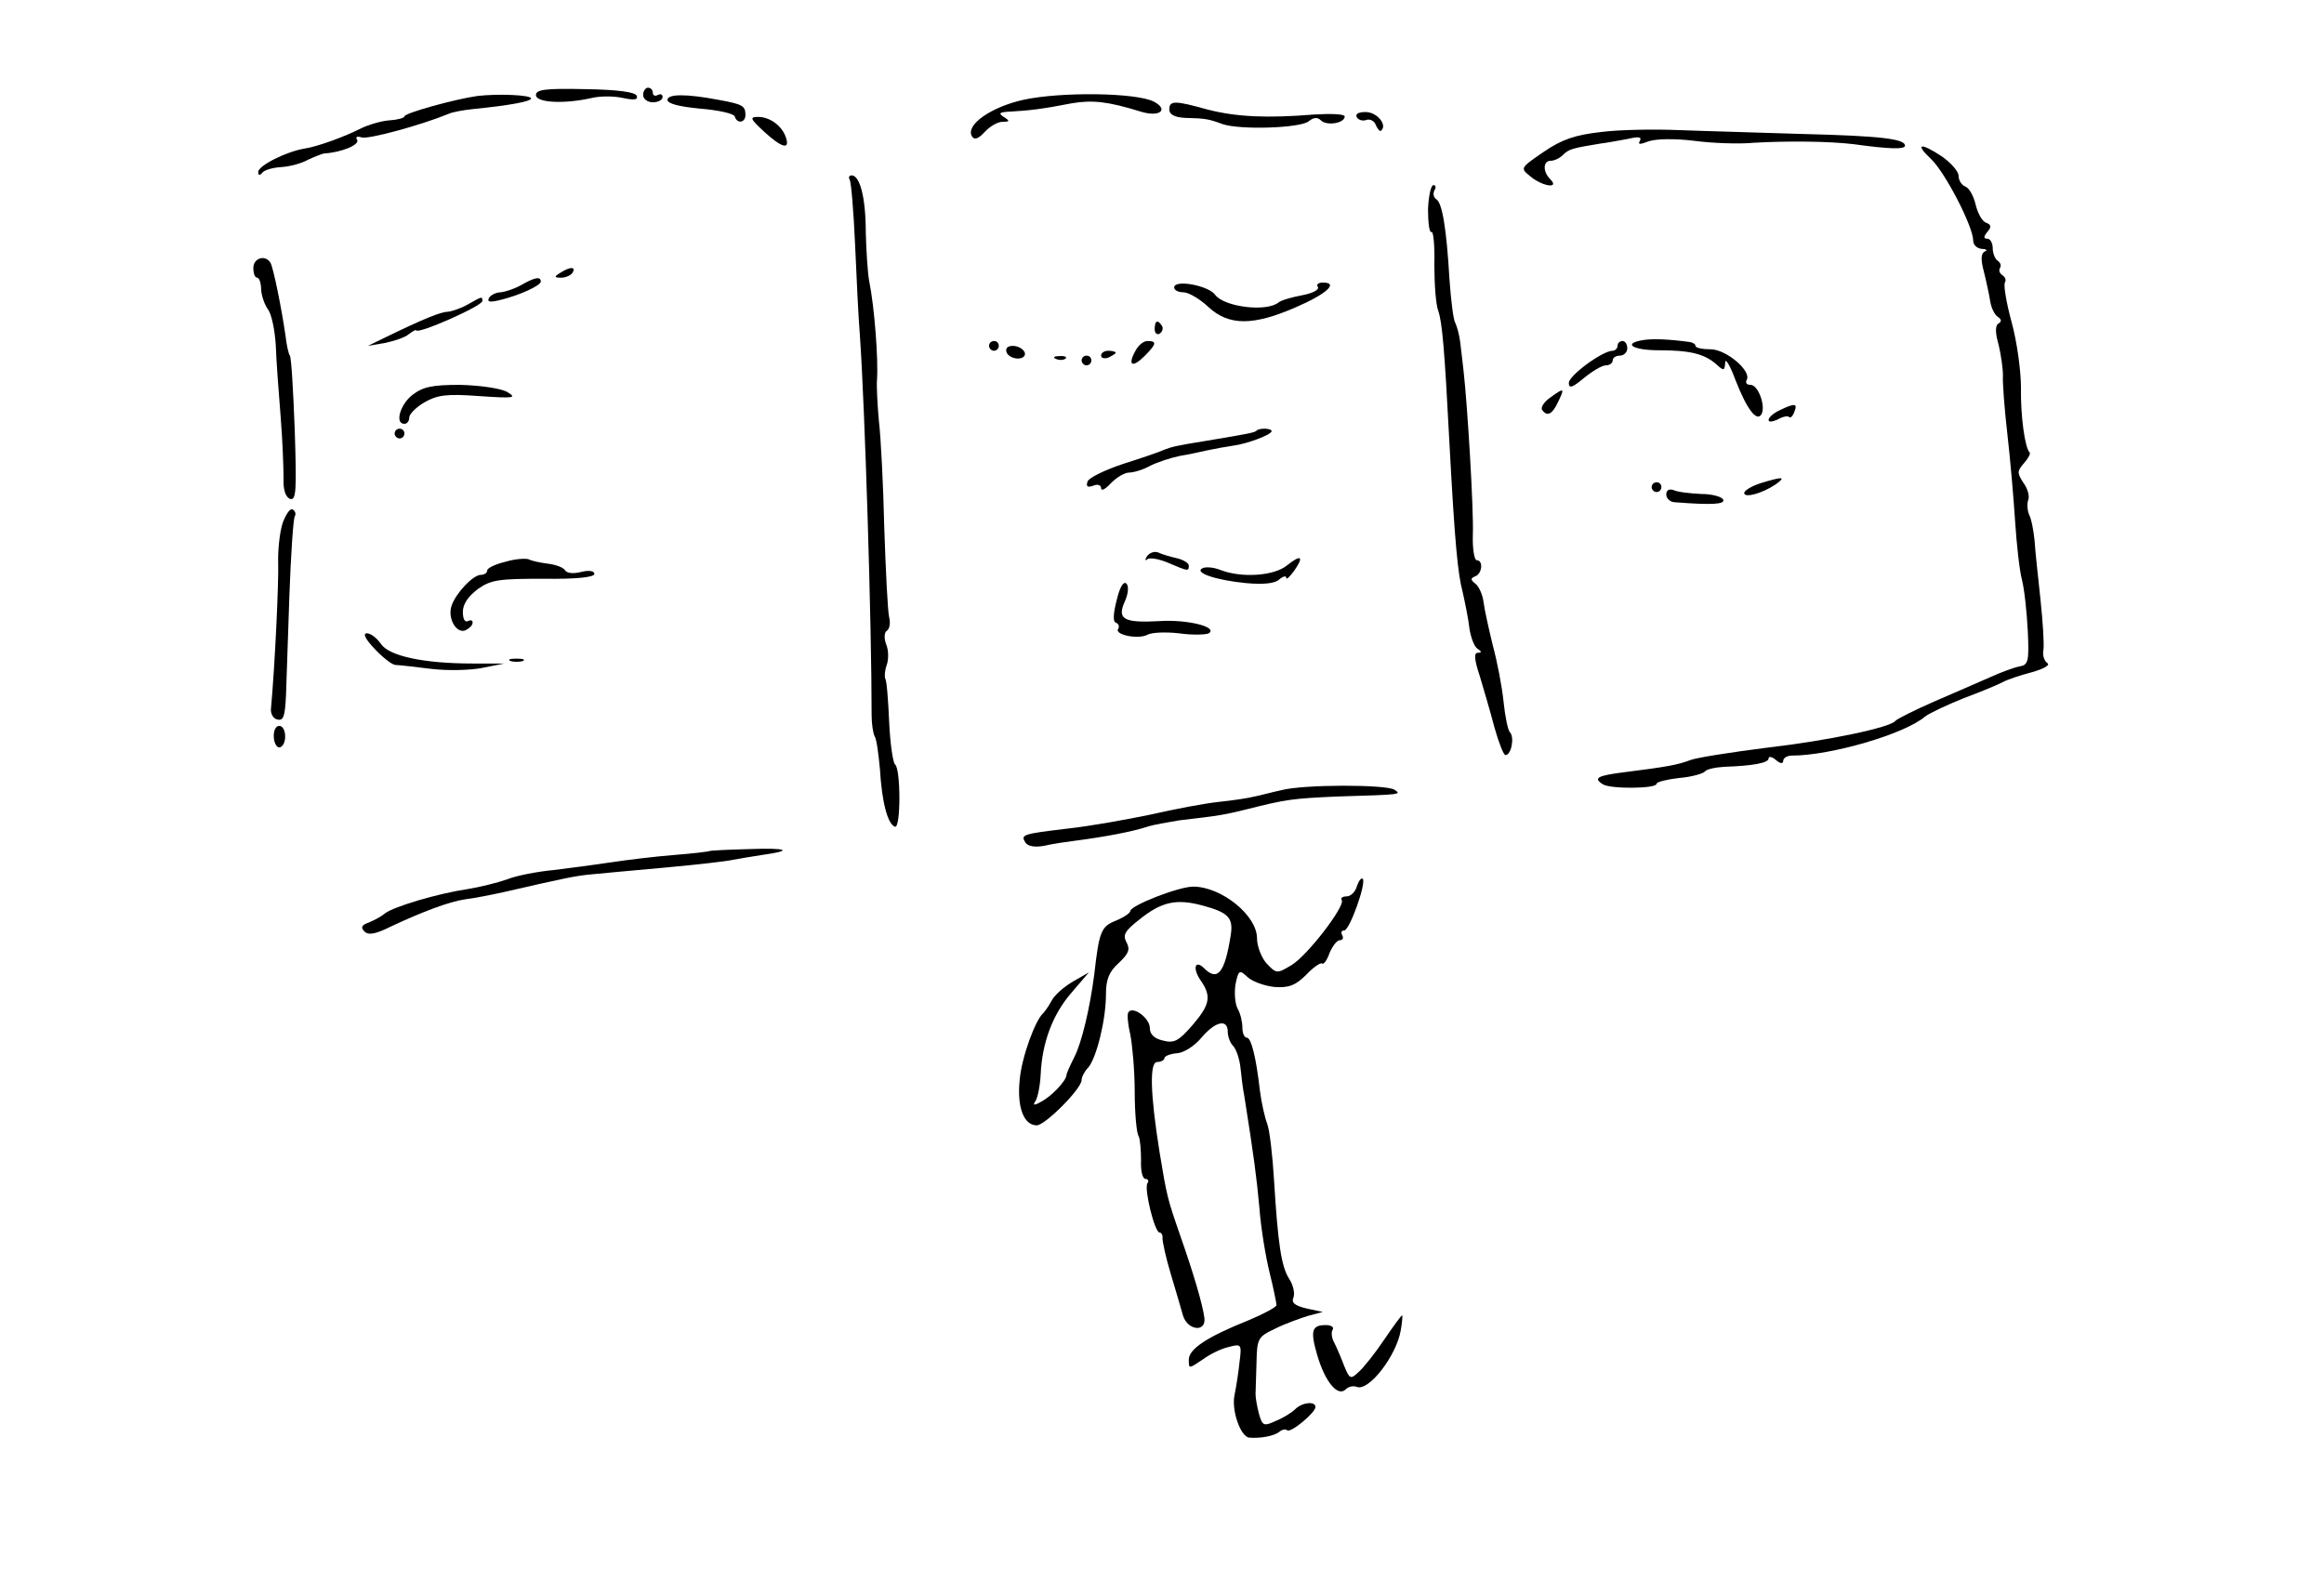 <?xml version="1.0" standalone="no"?>
<!DOCTYPE svg PUBLIC "-//W3C//DTD SVG 20010904//EN"
 "http://www.w3.org/TR/2001/REC-SVG-20010904/DTD/svg10.dtd">
<svg version="1.0" xmlns="http://www.w3.org/2000/svg"
 width="477pt" height="322pt" viewBox="0 0 477 322"
 preserveAspectRatio="xMidYMid meet">
<g transform="translate(0,322) scale(0.1,-0.1)"
fill="#000000" stroke="none">
<path d="M1100 3025 c0 -16 58 -19 115 -6 17 4 45 4 63 0 23 -5 32 -4 29 4 -2
8 -39 13 -105 14 -83 2 -102 -1 -102 -12z"/>
<path d="M1320 3025 c0 -8 9 -15 20 -15 11 0 20 5 20 11 0 5 -4 7 -10 4 -5 -3
-10 -1 -10 4 0 6 -4 11 -10 11 -5 0 -10 -7 -10 -15z"/>
<path d="M980 3023 c-44 -6 -150 -35 -150 -42 0 -3 -14 -7 -30 -8 -17 -1 -43
-9 -58 -16 -33 -17 -90 -38 -117 -42 -37 -6 -95 -35 -95 -48 0 -7 3 -8 8 -2 4
6 22 11 39 12 18 1 43 8 55 15 13 6 28 12 33 13 36 2 74 18 68 28 -4 6 0 8 9
5 12 -5 122 25 178 48 8 4 31 8 50 10 80 8 120 16 120 22 0 7 -67 10 -110 5z"/>
<path d="M1370 3015 c0 -8 25 -14 67 -18 37 -3 69 -10 71 -16 5 -16 22 -13 22
3 0 19 -6 22 -55 31 -68 13 -105 12 -105 0z"/>
<path d="M2100 3015 c-67 -15 -119 -52 -105 -75 5 -8 13 -5 26 9 11 12 27 21
37 21 15 0 15 2 2 10 -12 8 -8 10 15 11 36 2 64 5 125 17 42 7 73 4 141 -17
38 -12 59 3 28 20 -35 19 -192 21 -269 4z"/>
<path d="M2400 2995 c0 -10 11 -16 33 -17 41 -1 47 -2 77 -13 37 -12 159 -8
176 6 10 8 18 9 25 2 12 -12 49 -6 49 8 0 5 -28 6 -62 4 -98 -8 -160 -5 -219
10 -68 19 -79 19 -79 0z"/>
<path d="M2785 2979 c4 -6 13 -8 20 -5 7 2 16 -2 19 -11 4 -9 9 -14 11 -11 13
12 -9 38 -32 38 -15 0 -22 -4 -18 -11z"/>
<path d="M1568 2950 c37 -34 54 -38 45 -12 -8 24 -33 42 -57 42 -18 0 -16 -4
12 -30z"/>
<path d="M3286 2949 c-53 -6 -80 -15 -118 -41 -48 -33 -48 -33 -27 -50 25 -21
61 -26 41 -6 -16 16 -15 38 1 38 7 0 18 5 25 12 12 12 20 14 75 23 16 2 42 7
59 10 21 5 28 4 24 -4 -5 -8 0 -8 18 -1 15 5 52 6 93 1 37 -5 93 -7 123 -4 72
4 155 3 205 -3 72 -10 105 -11 105 -3 0 14 -50 20 -210 24 -91 3 -205 6 -255
8 -49 2 -121 1 -159 -4z"/>
<path d="M3963 2894 c29 -27 87 -139 87 -168 0 -9 8 -16 18 -17 9 0 12 -3 6
-5 -8 -4 -9 -16 -2 -42 5 -20 11 -48 13 -61 2 -13 9 -27 15 -31 8 -5 9 -10 2
-14 -7 -4 -7 -19 0 -43 5 -21 9 -49 9 -63 -1 -14 3 -68 9 -120 6 -52 13 -133
16 -180 3 -47 9 -101 14 -120 5 -19 10 -66 12 -105 3 -63 1 -70 -17 -73 -11
-2 -38 -12 -60 -22 -22 -10 -74 -32 -115 -50 -41 -18 -77 -36 -80 -40 -10 -13
-135 -40 -265 -55 -71 -9 -141 -20 -155 -25 -26 -10 -48 -14 -135 -25 -56 -7
-66 -12 -45 -25 16 -10 110 -9 110 1 0 4 21 9 46 12 26 2 49 9 53 13 3 5 22 9
41 10 58 2 90 8 90 17 0 5 7 4 15 -3 9 -8 15 -8 15 -2 0 6 8 11 18 11 79 0
231 44 273 80 9 7 45 24 80 38 35 13 71 28 80 33 9 5 36 14 59 20 25 7 39 15
32 19 -6 4 -10 16 -8 26 2 11 -1 58 -6 105 -5 47 -11 101 -12 120 -2 19 -6 43
-11 53 -4 9 -5 23 -2 31 3 7 -1 23 -10 35 -13 20 -13 24 1 40 9 10 14 20 12
22 -10 9 -19 76 -18 134 0 33 -8 93 -19 133 -11 40 -17 77 -14 82 3 5 1 11 -5
15 -6 4 -8 10 -5 15 3 5 1 11 -5 15 -5 3 -10 15 -10 26 0 10 -5 19 -11 19 -8
0 -8 4 0 14 9 10 8 15 -3 19 -8 3 -17 20 -21 37 -4 17 -13 34 -21 37 -8 3 -14
13 -14 22 0 9 -15 26 -33 39 -45 30 -58 28 -24 -4z"/>
<path d="M1744 2851 c3 -5 8 -64 11 -132 3 -68 7 -153 10 -189 10 -142 24
-588 24 -778 0 -18 3 -37 6 -43 4 -5 8 -35 11 -67 4 -69 16 -114 31 -119 12
-4 12 119 0 128 -4 3 -10 42 -12 87 -2 45 -5 85 -8 89 -2 4 -1 17 3 28 4 11 4
30 -1 42 -5 13 -4 25 1 28 6 4 8 16 5 28 -3 12 -7 94 -10 182 -2 88 -7 187
-11 220 -3 33 -5 71 -4 85 3 41 -5 149 -16 203 -3 16 -6 61 -7 100 0 71 -12
117 -29 117 -5 0 -7 -4 -4 -9z"/>
<path d="M2931 2790 c0 -28 3 -49 7 -46 4 2 7 -28 6 -67 0 -40 3 -82 8 -95 8
-23 13 -78 23 -272 11 -205 17 -267 27 -305 5 -22 12 -56 14 -75 3 -19 10 -38
17 -42 8 -5 9 -8 0 -8 -8 0 -7 -14 4 -47 8 -27 22 -74 30 -105 9 -32 19 -58
23 -58 12 0 19 37 9 47 -4 4 -10 33 -13 63 -3 30 -13 82 -22 115 -8 33 -17 73
-19 89 -2 16 -10 33 -17 38 -10 8 -10 11 0 15 14 5 17 33 3 33 -5 0 -9 24 -8
53 2 49 -11 265 -19 335 -2 17 -5 45 -7 60 -2 16 -7 33 -10 39 -4 6 -9 47 -12
90 -6 104 -15 157 -27 164 -6 4 -7 12 -4 18 4 6 3 11 -2 11 -5 0 -10 -23 -11
-50z"/>
<path d="M520 2670 c0 -11 3 -20 8 -20 4 0 8 -11 8 -25 1 -14 8 -32 14 -40 7
-9 14 -41 16 -73 1 -31 6 -97 10 -147 4 -49 6 -106 6 -127 -1 -23 4 -38 13
-42 13 -4 14 15 10 140 -3 81 -7 150 -10 154 -3 4 -7 23 -9 41 -8 56 -25 140
-31 150 -11 17 -35 9 -35 -11z"/>
<path d="M1150 2660 c-13 -8 -13 -10 2 -10 9 0 20 5 23 10 8 13 -5 13 -25 0z"/>
<path d="M1070 2635 c-14 -8 -33 -14 -42 -15 -9 0 -20 -5 -24 -11 -5 -9 1 -10
22 -5 41 10 84 30 84 38 0 11 -12 9 -40 -7z"/>
<path d="M2410 2630 c0 -6 9 -10 19 -10 10 0 33 -13 51 -30 42 -39 92 -39 179
-1 63 27 90 51 56 51 -9 0 -14 -4 -10 -9 3 -6 -11 -13 -32 -17 -21 -4 -43 -10
-49 -15 -25 -20 -112 -9 -130 16 -14 19 -84 32 -84 15z"/>
<path d="M960 2595 c-14 -8 -32 -14 -41 -15 -14 0 -51 -15 -129 -53 l-35 -17
35 6 c19 4 41 11 49 18 8 6 15 10 15 8 3 -9 136 50 136 60 0 10 0 10 -30 -7z"/>
<path d="M2370 2544 c0 -8 5 -12 10 -9 6 4 8 11 5 16 -9 14 -15 11 -15 -7z"/>
<path d="M3373 2522 c-44 -7 -22 -21 32 -21 63 0 93 -7 118 -29 15 -14 17 -13
18 4 0 10 10 -6 21 -36 23 -59 43 -86 53 -71 10 16 -6 61 -22 61 -8 0 -11 4
-8 10 11 18 -42 63 -74 63 -17 0 -31 3 -31 7 0 4 -6 7 -12 8 -45 6 -76 7 -95
4z"/>
<path d="M2030 2510 c0 -5 5 -10 10 -10 6 0 10 5 10 10 0 6 -4 10 -10 10 -5 0
-10 -4 -10 -10z"/>
<path d="M2330 2499 c-16 -29 -6 -35 19 -10 25 25 26 31 6 31 -8 0 -19 -9 -25
-21z"/>
<path d="M3320 2510 c0 -5 -5 -10 -10 -10 -21 0 -90 -51 -90 -66 0 -12 7 -10
31 10 17 14 37 26 45 26 8 0 14 5 14 10 0 6 7 10 15 10 8 0 15 7 15 15 0 8 -4
15 -10 15 -5 0 -10 -4 -10 -10z"/>
<path d="M2066 2497 c2 -7 13 -13 23 -13 11 0 17 6 14 13 -3 7 -14 13 -24 13
-11 0 -16 -5 -13 -13z"/>
<path d="M2260 2490 c0 -5 7 -7 15 -4 8 4 15 8 15 10 0 2 -7 4 -15 4 -8 0 -15
-4 -15 -10z"/>
<path d="M2168 2483 c7 -3 16 -2 19 1 4 3 -2 6 -13 5 -11 0 -14 -3 -6 -6z"/>
<path d="M2220 2480 c0 -5 5 -10 10 -10 6 0 10 5 10 10 0 6 -4 10 -10 10 -5 0
-10 -4 -10 -10z"/>
<path d="M846 2409 c-25 -20 -36 -59 -16 -59 6 0 10 6 10 13 0 7 14 21 31 31
26 15 45 18 112 13 73 -5 79 -4 57 9 -14 7 -55 13 -96 14 -57 0 -76 -4 -98
-21z"/>
<path d="M3182 2404 c-12 -8 -20 -20 -17 -25 10 -15 21 -10 33 16 14 29 13 30
-16 9z"/>
<path d="M3653 2378 c-13 -6 -23 -15 -23 -20 0 -5 8 -4 19 1 10 6 21 8 23 5 3
-3 8 2 11 11 7 17 1 18 -30 3z"/>
<path d="M810 2330 c0 -5 5 -10 10 -10 6 0 10 5 10 10 0 6 -4 10 -10 10 -5 0
-10 -4 -10 -10z"/>
<path d="M2579 2336 c-4 -4 -14 -6 -104 -21 -62 -10 -69 -12 -85 -18 -8 -4
-46 -17 -84 -29 -39 -13 -72 -29 -74 -37 -3 -10 0 -12 12 -8 9 4 16 1 16 -5 0
-7 9 -2 20 10 12 12 28 22 38 22 9 0 29 6 43 14 14 7 41 16 60 20 19 3 45 9
59 12 14 3 36 7 50 9 31 4 80 23 80 30 0 6 -25 7 -31 1z"/>
<path d="M3613 2228 c-18 -6 -33 -15 -33 -20 0 -11 37 -1 65 18 22 16 14 16
-32 2z"/>
<path d="M3390 2220 c0 -5 5 -10 10 -10 6 0 10 5 10 10 0 6 -4 10 -10 10 -5 0
-10 -4 -10 -10z"/>
<path d="M3420 2205 c0 -8 8 -16 18 -16 77 -6 102 -4 99 5 -2 6 -22 12 -45 12
-23 1 -49 4 -57 8 -9 3 -15 0 -15 -9z"/>
<path d="M580 2146 c-6 -19 -10 -56 -9 -83 1 -38 -6 -200 -15 -300 0 -10 6
-19 14 -20 12 -3 15 8 17 49 1 29 4 122 7 206 3 84 8 157 11 162 3 5 1 11 -4
14 -5 4 -14 -9 -21 -28z"/>
<path d="M2354 2078 c-4 -7 -4 -10 1 -6 4 4 23 1 42 -7 42 -18 43 -18 43 -6 0
5 -11 12 -24 15 -13 3 -31 8 -39 12 -8 3 -18 -1 -23 -8z"/>
<path d="M1038 2067 c-21 -5 -38 -13 -38 -18 0 -5 -6 -9 -13 -9 -16 0 -51 -37
-60 -63 -9 -25 9 -58 28 -51 8 4 15 10 15 16 0 5 -4 6 -10 3 -6 -3 -10 5 -10
19 0 16 11 32 31 47 27 19 43 21 135 21 66 -1 104 3 104 10 0 6 -11 8 -27 4
-15 -4 -29 -3 -33 3 -3 6 -19 12 -36 14 -16 2 -34 6 -39 9 -6 2 -27 1 -47 -5z"/>
<path d="M2641 2059 c-26 -21 -92 -26 -136 -9 -15 6 -32 7 -38 3 -15 -9 29
-24 91 -30 34 -3 58 -1 67 7 8 7 15 9 15 4 0 -5 7 2 16 14 21 30 15 35 -15 11z"/>
<path d="M2292 1988 c-7 -27 -8 -44 -2 -46 6 -2 8 -8 5 -13 -8 -12 41 -22 60
-12 9 5 38 6 65 3 27 -4 55 -3 61 0 20 13 -45 29 -102 25 -73 -4 -87 4 -70 41
7 16 8 31 3 36 -6 6 -14 -8 -20 -34z"/>
<path d="M769 1888 c17 -18 36 -33 43 -33 7 0 40 -4 73 -8 33 -4 80 -3 105 2
l45 9 -65 0 c-99 0 -171 15 -188 40 -8 12 -21 22 -29 22 -9 0 -3 -12 16 -32z"/>
<path d="M1048 1863 c6 -2 18 -2 25 0 6 3 1 5 -13 5 -14 0 -19 -2 -12 -5z"/>
<path d="M562 1706 c1 -13 7 -22 13 -20 15 6 13 44 -2 44 -7 0 -12 -10 -11
-24z"/>
<path d="M2630 1598 c-19 -4 -44 -11 -55 -13 -11 -3 -44 -8 -73 -11 -29 -3
-92 -15 -140 -26 -48 -10 -125 -24 -172 -29 -91 -11 -96 -12 -85 -29 5 -7 19
-10 39 -6 17 4 45 8 61 10 62 8 120 19 150 29 12 4 41 9 65 13 87 10 95 12
140 23 79 20 93 22 185 26 133 4 132 4 117 14 -18 11 -187 11 -232 -1z"/>
<path d="M1456 1473 c-1 -1 -33 -5 -72 -8 -38 -3 -96 -10 -129 -15 -33 -5 -86
-12 -119 -16 -32 -3 -75 -11 -95 -19 -20 -7 -56 -16 -81 -20 -61 -9 -152 -36
-170 -50 -8 -7 -24 -15 -34 -19 -14 -5 -16 -10 -8 -18 8 -8 22 -6 54 10 64 30
119 51 153 56 17 2 53 9 80 15 126 29 146 33 177 36 18 2 87 8 152 14 65 6
128 13 140 16 12 2 39 7 60 10 66 9 53 15 -28 12 -43 -1 -79 -3 -80 -4z"/>
<path d="M2785 1401 c-3 -12 -13 -21 -21 -21 -8 0 -13 -3 -10 -8 7 -12 -70
-113 -103 -133 -30 -18 -31 -18 -51 3 -11 12 -20 36 -20 52 0 47 -73 106 -131
106 -30 0 -129 -39 -129 -50 0 -4 -13 -13 -30 -20 -30 -12 -34 -22 -44 -110
-9 -70 -26 -141 -41 -170 -8 -16 -16 -33 -16 -37 -1 -12 -31 -44 -53 -55 -14
-8 -17 -7 -10 3 4 7 9 31 10 54 3 64 24 122 63 167 l36 42 -33 -19 c-19 -11
-39 -29 -44 -40 -6 -11 -14 -22 -17 -25 -16 -14 -44 -90 -48 -136 -6 -56 8
-94 35 -94 17 0 92 75 92 93 0 6 6 18 14 26 17 21 36 98 36 150 0 30 6 46 26
64 21 20 24 28 16 43 -8 15 -3 23 26 46 46 37 76 44 131 29 52 -14 63 -25 57
-61 -12 -77 -27 -95 -54 -68 -19 19 -25 1 -8 -24 23 -33 20 -50 -17 -93 -28
-32 -37 -37 -60 -31 -18 4 -27 13 -27 26 0 20 -35 46 -44 32 -3 -4 -1 -25 4
-46 4 -20 9 -73 9 -117 0 -45 4 -86 8 -91 3 -6 5 -28 5 -50 -1 -21 3 -38 9
-38 5 0 8 -4 4 -9 -7 -12 15 -101 25 -101 4 0 7 -6 6 -12 0 -7 7 -40 17 -73
10 -33 21 -71 25 -85 9 -31 48 -36 44 -5 -4 29 -22 90 -50 170 -26 75 -27 79
-42 170 -19 119 -21 185 -5 185 8 0 15 4 15 8 0 4 12 9 26 10 14 1 36 15 50
32 29 34 54 39 54 12 0 -10 5 -23 11 -29 6 -6 13 -26 15 -44 2 -19 5 -45 8
-59 20 -127 25 -165 31 -230 3 -41 13 -101 21 -133 8 -32 14 -62 14 -66 0 -4
-26 -18 -57 -31 -85 -34 -123 -59 -123 -81 0 -19 0 -19 28 0 15 11 39 23 54
26 26 7 27 6 22 -32 -2 -21 -7 -51 -10 -66 -7 -31 12 -86 30 -88 22 -2 51 3
62 12 6 5 13 6 16 3 7 -6 58 36 58 48 0 12 -27 10 -42 -5 -7 -7 -25 -18 -40
-24 -24 -11 -27 -10 -34 15 -4 15 -7 33 -7 40 0 6 1 36 2 65 1 50 3 53 39 70
20 10 51 21 67 26 l30 8 -33 7 c-25 6 -32 12 -27 23 3 9 -1 26 -9 38 -16 25
-23 71 -31 202 -3 50 -9 103 -14 116 -5 13 -12 44 -15 68 -8 70 -18 109 -27
109 -5 0 -9 9 -9 21 0 11 -4 29 -10 39 -5 10 -7 32 -4 50 6 29 8 30 25 14 10
-9 35 -18 55 -20 29 -2 43 3 65 25 15 16 30 26 33 23 3 -2 10 7 15 22 6 14 15
26 21 26 6 0 8 5 5 10 -3 6 -2 10 4 10 11 0 46 98 38 106 -3 3 -8 -4 -12 -15z"/>
<path d="M2841 470 c-18 -27 -42 -57 -52 -66 -17 -16 -19 -15 -30 12 -6 16
-15 37 -20 47 -6 10 -7 22 -4 27 4 6 -3 10 -14 10 -29 0 -32 -12 -17 -63 16
-54 42 -85 58 -69 6 6 16 8 23 5 25 -9 81 64 90 116 3 17 4 31 3 31 -2 0 -18
-22 -37 -50z"/>
</g>
</svg>
